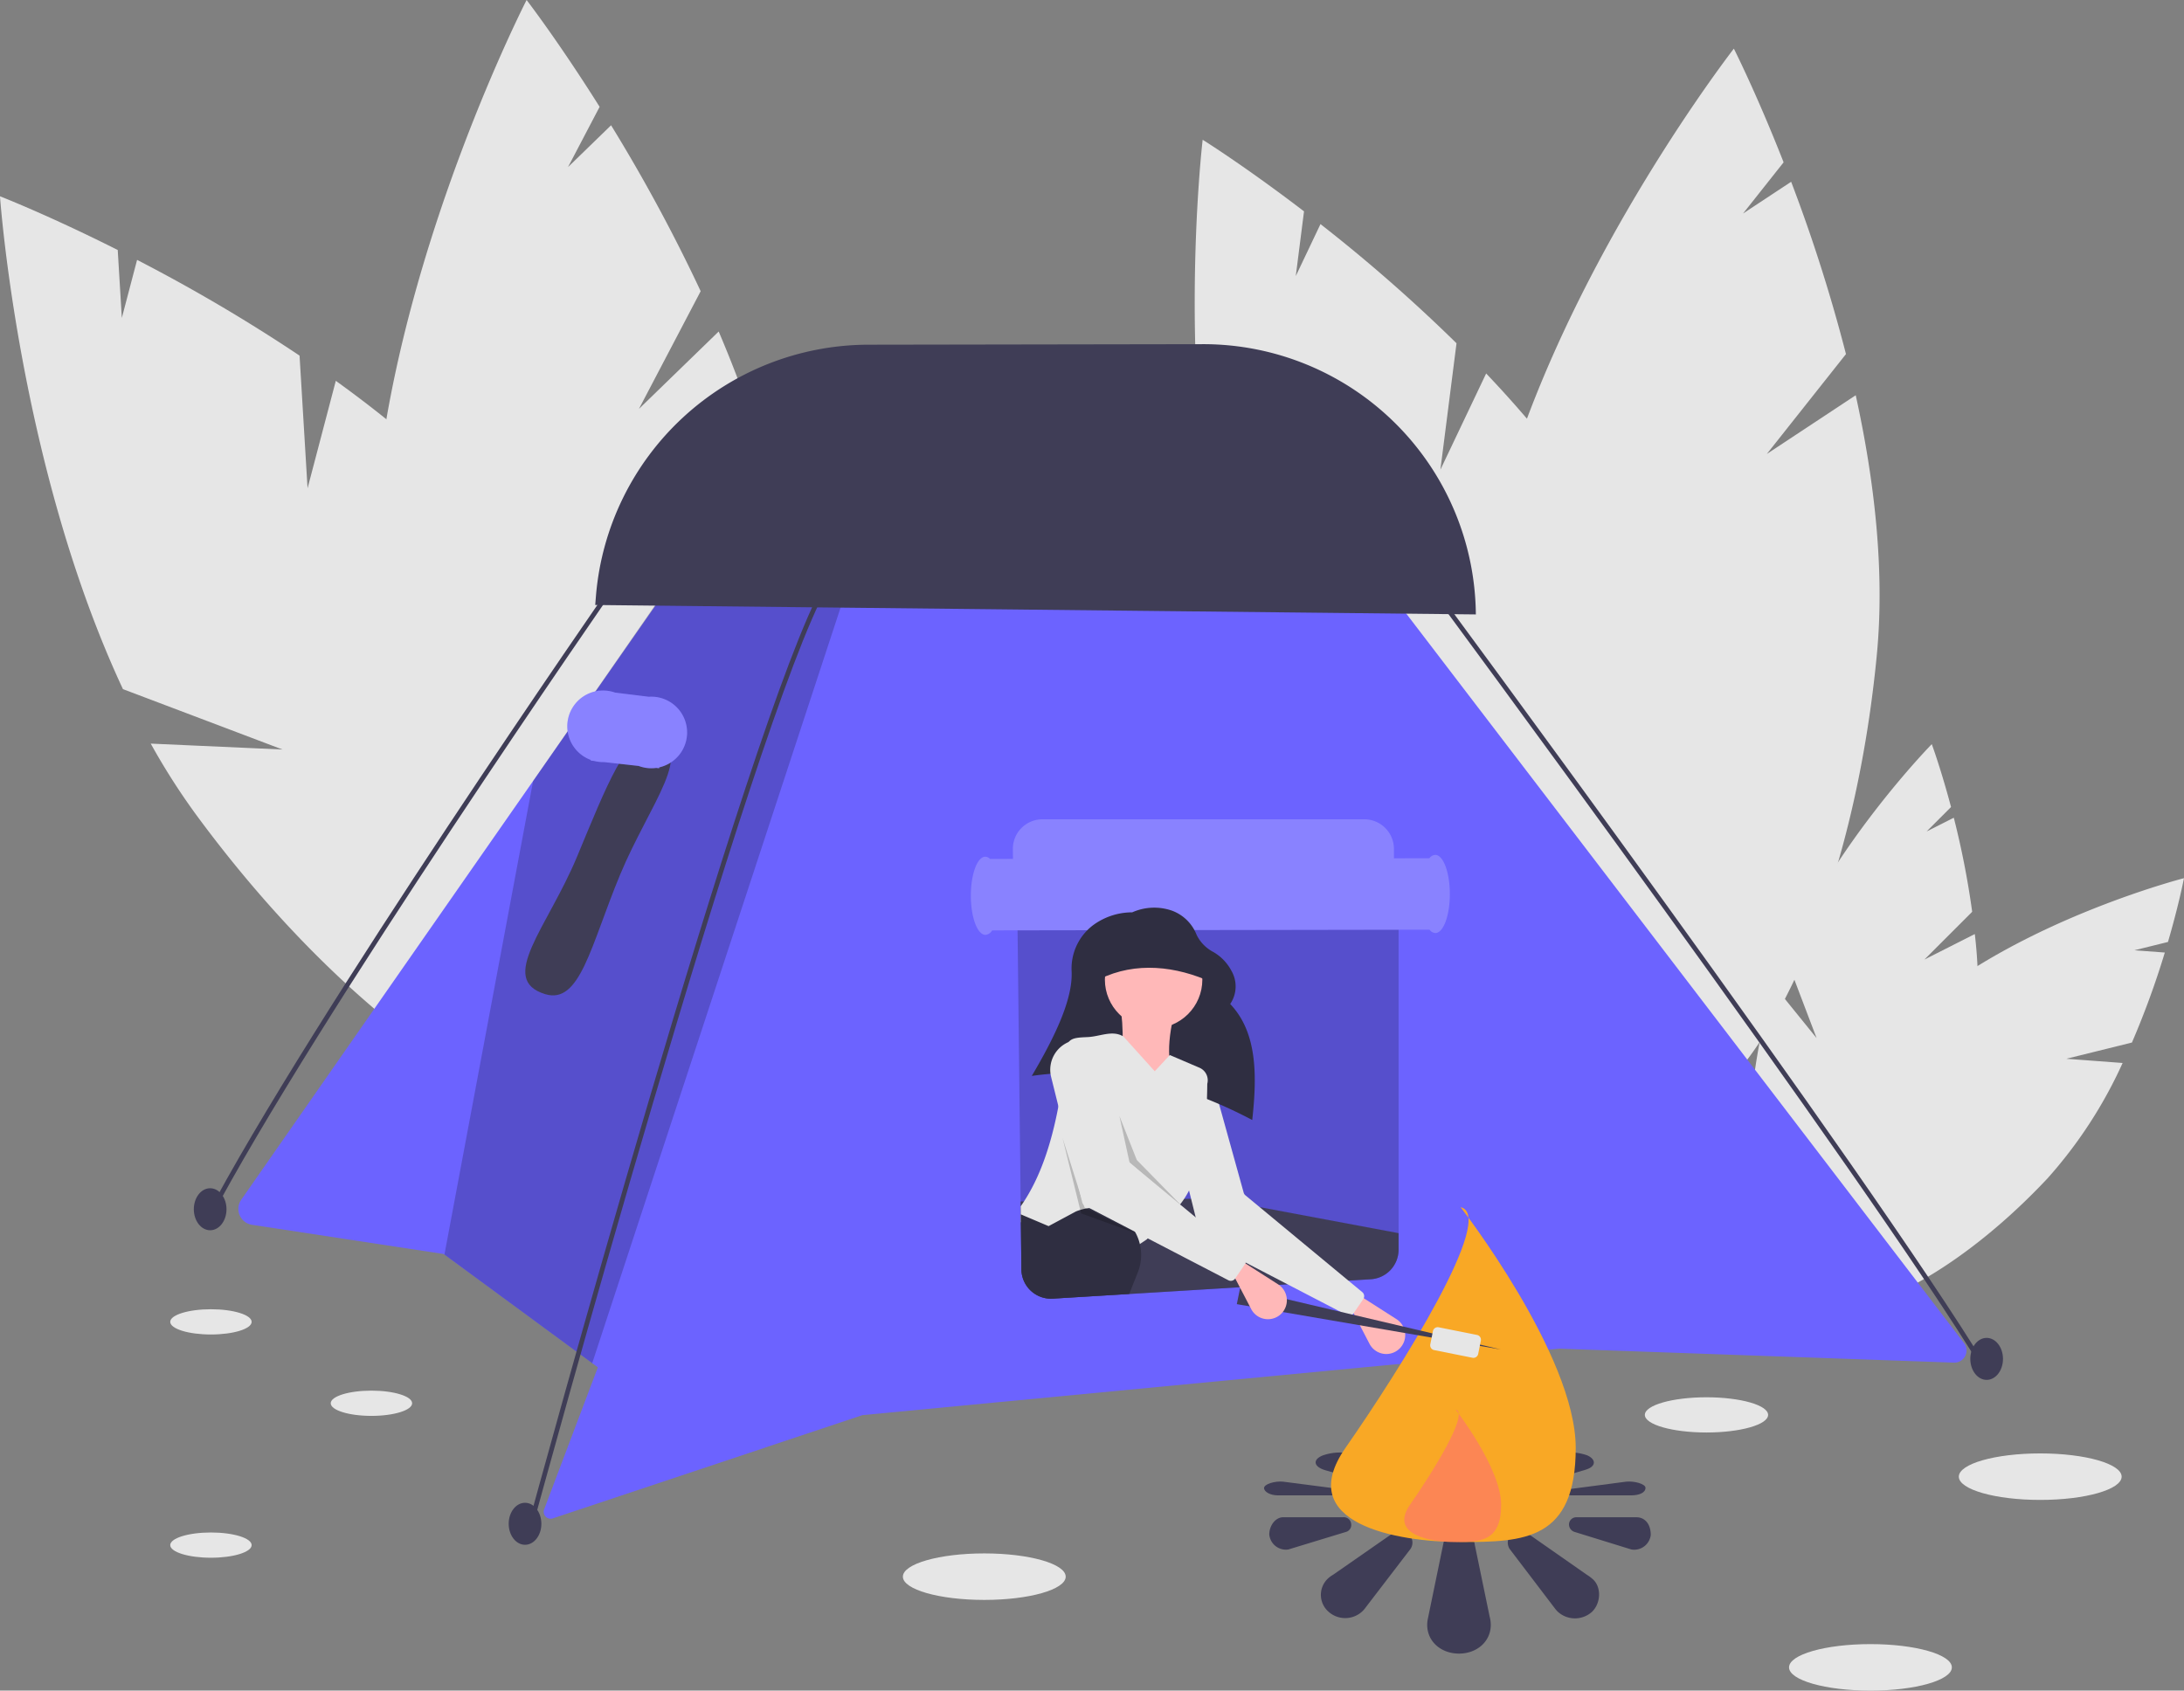 <svg xmlns="http://www.w3.org/2000/svg" width="358.911" height="277.877" viewBox="0 0 358.911 277.877">
  <rect x="0" y="0" width="358.911" height="277.877" fill="#808080" stroke="none"/>
  <g id="Group_3" data-name="Group 3" transform="translate(0)">
    <path id="Path_1" data-name="Path 1" d="M911.263,441.9l7.849-7.853a139.733,139.733,0,0,0-3.02-15.46l-4.473,2.264,4.019-4.021c-1.666-6.281-3.166-10.335-3.166-10.335s-15.817,16.109-23.993,35l5.065,13.316-6.93-8.56a56.541,56.541,0,0,0-1.943,6.834c-5,23.373-1.423,43.955,7.993,45.97s21.1-15.3,26.107-38.672a74.436,74.436,0,0,0,.773-22.674Z" transform="translate(-595.011 -284.184)" fill="#e6e6e6"/>
    <path id="Path_2" data-name="Path 2" d="M941.2,493.817l10.778-2.665a139.769,139.769,0,0,0,5.406-14.795l-5-.374,5.518-1.365c1.821-6.238,2.632-10.484,2.632-10.484s-21.867,5.614-38.63,17.558l-2.547,14.018-1.508-10.91a56.546,56.546,0,0,0-5.2,4.846c-16.364,17.423-23.939,36.892-16.92,43.484s25.975-2.187,42.338-19.611a74.434,74.434,0,0,0,12.382-19.01Z" transform="translate(-601.625 -319.793)" fill="#e6e6e6"/>
    <path id="Path_3" data-name="Path 3" d="M684.538,200.821l2.648-20.781a263.688,263.688,0,0,0-22.355-19.587L660.77,169l1.356-10.64c-9.737-7.451-16.657-11.769-16.657-11.769s-5.01,42.3,4.6,79.934L673,240.547l-20.226-4.775a106.67,106.67,0,0,0,4.99,12.443c19.519,40.659,48.621,67.244,65,59.381s13.836-47.2-5.683-87.858c-6.051-12.6-15.233-24.423-25.023-34.733Z" transform="translate(-447.828 -123.62)" fill="#e6e6e6"/>
    <path id="Path_4" data-name="Path 4" d="M812,174.04l13.008-16.421A263.694,263.694,0,0,0,816,129.3L808.1,134.51l6.66-8.408c-4.484-11.412-8.176-18.685-8.176-18.685s-26.155,33.623-37.383,70.8l12.382,23.862L766.74,187.539a106.691,106.691,0,0,0-2.161,13.231c-4.307,44.9,6.863,82.7,24.951,84.432s36.242-33.253,40.549-78.148c1.335-13.918-.416-28.781-3.467-42.668Z" transform="translate(-521.648 -99.422)" fill="#e6e6e6"/>
    <path id="Path_5" data-name="Path 5" d="M181.043,218.9l-1.316-21.805a274.966,274.966,0,0,0-26.7-15.734L150.52,190.9l-.674-11.164c-11.421-5.747-19.348-8.829-19.348-8.829s3.068,44.313,20.206,81.006l26.216,9.925-21.649-.971A111.241,111.241,0,0,0,162.8,272.65c27.881,37.873,62.852,59.47,78.11,48.238s5.026-51.041-22.855-88.914c-8.643-11.741-20.342-22.07-32.371-30.735Z" transform="translate(-130.499 -138.645)" fill="#e6e6e6"/>
    <path id="Path_6" data-name="Path 6" d="M334.364,153.709l10.145-19.346a274.956,274.956,0,0,0-14.724-27.271l-7.076,6.872,5.194-9.905c-6.806-10.823-12-17.559-12-17.559s-20.279,39.52-24.575,79.789l17.312,22.047-18.03-12.022a111.241,111.241,0,0,0,.351,13.975c4.29,46.833,23.064,83.4,41.932,81.669s30.685-41.1,26.4-87.928c-1.33-14.519-6.006-29.407-11.824-43.043Z" transform="translate(-229.363 -86.5)" fill="#e6e6e6"/>
    <ellipse id="Ellipse_1" data-name="Ellipse 1" cx="13.378" cy="3.822" rx="13.378" ry="3.822" transform="translate(148.377 255.326)" fill="#e6e6e6"/>
    <ellipse id="Ellipse_2" data-name="Ellipse 2" cx="13.378" cy="3.822" rx="13.378" ry="3.822" transform="translate(294.005 270.233)" fill="#e6e6e6"/>
    <ellipse id="Ellipse_3" data-name="Ellipse 3" cx="13.378" cy="3.822" rx="13.378" ry="3.822" transform="translate(321.907 238.89)" fill="#e6e6e6"/>
    <ellipse id="Ellipse_4" data-name="Ellipse 4" cx="10.129" cy="2.894" rx="10.129" ry="2.894" transform="translate(270.307 229.663)" fill="#e6e6e6"/>
    <ellipse id="Ellipse_5" data-name="Ellipse 5" cx="6.689" cy="2.075" rx="6.689" ry="2.075" transform="translate(54.35 228.571)" fill="#e6e6e6"/>
    <ellipse id="Ellipse_6" data-name="Ellipse 6" cx="6.689" cy="2.075" rx="6.689" ry="2.075" transform="translate(27.976 251.886)" fill="#e6e6e6"/>
    <ellipse id="Ellipse_7" data-name="Ellipse 7" cx="6.689" cy="2.075" rx="6.689" ry="2.075" transform="translate(27.976 215.193)" fill="#e6e6e6"/>
    <path id="Path_7" data-name="Path 7" d="M514.911,450.815l-64.81-2.293-34.179,3.26-58.393,5.569-21.974,2.095-50.889,16.971a1.139,1.139,0,0,1-1.426-1.483l0,0,8.826-23.342-.929-.684-24.287-17.846-.13-.1-31.492-4.8a2.641,2.641,0,0,1-1.766-4.12l47.962-68.823,25.2-36.158,2.733-3.925,104.844-1.449L516.574,447.6a2,2,0,0,1-1.663,3.218Z" transform="translate(-193.817 -226.849)" fill="#6c63ff"/>
    <path id="Path_8" data-name="Path 8" d="M258.159,242.765,215.374,372.95,191.09,355.1l14.573-77.839,25.131-36.246.071.084Z" transform="translate(-118.051 -148.896)" opacity="0.2"/>
    <path id="Path_9" data-name="Path 9" d="M371.939,425.914c-4.855,11.671-6.573,21.419-12.332,19.658-7.884-2.41.394-10.934,5.249-22.6s8.285-20.623,12.332-19.658C384.733,405.108,376.794,414.244,371.939,425.914Z" transform="translate(-270.022 -282.173)" fill="#3f3d56"/>
    <path id="Path_10" data-name="Path 10" d="M394.09,390.323a5.882,5.882,0,0,0-5.891-5.872c-.133,0-.264.006-.394.015l-5.55-.685a5.87,5.87,0,0,0-1.984-.341c-.187,0-.371.01-.553.028l-.214-.026-.006.052a5.882,5.882,0,0,0-1.243,11.351l-.012.106.546.061a5.888,5.888,0,0,0,1.5.191c.056,0,.112,0,.167,0l5.674.636a5.866,5.866,0,0,0,2.088.379,5.929,5.929,0,0,0,.795-.056l.484.054,0-.142A5.883,5.883,0,0,0,394.09,390.323Z" transform="translate(-281.173 -269.943)" fill="#6c63ff"/>
    <path id="Path_11" data-name="Path 11" d="M394.09,390.323a5.882,5.882,0,0,0-5.891-5.872c-.133,0-.264.006-.394.015l-5.55-.685a5.87,5.87,0,0,0-1.984-.341c-.187,0-.371.01-.553.028l-.214-.026-.006.052a5.882,5.882,0,0,0-1.243,11.351l-.012.106.546.061a5.888,5.888,0,0,0,1.5.191c.056,0,.112,0,.167,0l5.674.636a5.866,5.866,0,0,0,2.088.379,5.929,5.929,0,0,0,.795-.056l.484.054,0-.142A5.883,5.883,0,0,0,394.09,390.323Z" transform="translate(-281.173 -269.943)" fill="#fff" opacity="0.2"/>
    <path id="Path_12" data-name="Path 12" d="M219.315,441.792l-.679-.357c17.4-33.165,66.616-104.027,67.111-104.739l.63.438C285.882,337.846,236.693,408.668,219.315,441.792Z" transform="translate(-184.948 -241.065)" fill="#3f3d56"/>
    <path id="Path_13" data-name="Path 13" d="M358.665,492.282l-.74-.2c.358-1.318,36-132.055,48.375-154.109l.669.375C394.64,360.319,359.023,490.965,358.665,492.282Z" transform="translate(-270.997 -241.853)" fill="#3f3d56"/>
    <path id="Path_14" data-name="Path 14" d="M834.949,465.785c-19-31.3-90.758-128.243-91.481-129.219l.617-.457c.723.976,72.5,97.946,91.52,129.277Z" transform="translate(-509.176 -240.703)" fill="#3f3d56"/>
    <ellipse id="Ellipse_8" data-name="Ellipse 8" cx="2.685" cy="3.452" rx="2.685" ry="3.452" transform="translate(83.591 247.009) rotate(-0.092)" fill="#3f3d56"/>
    <ellipse id="Ellipse_9" data-name="Ellipse 9" cx="2.685" cy="3.452" rx="2.685" ry="3.452" transform="translate(31.846 195.31) rotate(-0.092)" fill="#3f3d56"/>
    <ellipse id="Ellipse_10" data-name="Ellipse 10" cx="2.685" cy="3.452" rx="2.685" ry="3.452" transform="translate(323.789 219.905) rotate(-0.092)" fill="#3f3d56"/>
    <path id="Path_15" data-name="Path 15" d="M386.414,277.37l144.718,1.551A44.8,44.8,0,0,0,486.31,234.5l-55.23.089a45.01,45.01,0,0,0-44.532,41.128Z" transform="translate(-288.597 -177.931)" fill="#3f3d56"/>
    <path id="Path_16" data-name="Path 16" d="M625.731,471.814H572.839a4.862,4.862,0,0,0-4.866,4.923l.046,3.868.47,41.41.008.8.015,1.319.015,1.288.088,7.763A4.869,4.869,0,0,0,573.378,538c.13,0,.264,0,.4-.011l12.56-.764,18.171-1.108,6.414-.39,1.43-.088,10-.608h0l3.677-.225a4.873,4.873,0,0,0,4.571-4.858V476.68a4.871,4.871,0,0,0-4.866-4.866Z" transform="translate(-400.76 -324.537)" opacity="0.2"/>
    <path id="Path_17" data-name="Path 17" d="M624.23,444.664a1.3,1.3,0,0,0-.963.552l-5.828.009V443.68a4.871,4.871,0,0,0-4.866-4.866H559.682a4.862,4.862,0,0,0-4.866,4.923l.019,1.589-3.759.006a1.163,1.163,0,0,0-.789-.366c-1.317,0-2.381,2.879-2.375,6.426s1.078,6.42,2.4,6.418a1.439,1.439,0,0,0,1.1-.736l71.875-.116a1.3,1.3,0,0,0,.965.549c1.317,0,2.381-2.879,2.375-6.426S625.547,444.662,624.23,444.664Z" transform="translate(-388.366 -304.151)" fill="#6c63ff"/>
    <path id="Path_18" data-name="Path 18" d="M624.23,444.664a1.3,1.3,0,0,0-.963.552l-5.828.009V443.68a4.871,4.871,0,0,0-4.866-4.866H559.682a4.862,4.862,0,0,0-4.866,4.923l.019,1.589-3.759.006a1.163,1.163,0,0,0-.789-.366c-1.317,0-2.381,2.879-2.375,6.426s1.078,6.42,2.4,6.418a1.439,1.439,0,0,0,1.1-.736l71.875-.116a1.3,1.3,0,0,0,.965.549c1.317,0,2.381-2.879,2.375-6.426S625.547,444.662,624.23,444.664Z" transform="translate(-388.366 -304.151)" fill="#fff" opacity="0.2"/>
    <path id="Path_19" data-name="Path 19" d="M719.553,652.28h0a3.109,3.109,0,0,1-4.881-.834l-2.875-5.521,1.144-2.479,6.165,3.945a3.109,3.109,0,0,1,.448,4.889Z" transform="translate(-489.61 -430.567)" fill="#ffb8b8"/>
    <path id="Path_20" data-name="Path 20" d="M751.951,747.117a2.575,2.575,0,0,0-2.6-2.3,2.607,2.607,0,0,0-2.547,1.974h0l-2.547,12.366a5,5,0,0,0-.13,1.1c0,2.789,2.334,4.727,5.223,4.727s5.225-1.938,5.225-4.727a5.057,5.057,0,0,0-.18-1.322Z" transform="translate(-509.586 -493.191)" fill="#3f3d56"/>
    <path id="Path_21" data-name="Path 21" d="M792.611,752.648a5.85,5.85,0,0,0-.833-.609l-9.729-6.8a2.08,2.08,0,0,0-2.694.14,1.893,1.893,0,0,0-.28,2.407l7.346,9.655a5.118,5.118,0,0,0,.56.656,4.182,4.182,0,0,0,5.649,0C794.162,756.572,794.143,753.851,792.611,752.648Z" transform="translate(-530.983 -493.192)" fill="#3f3d56"/>
    <path id="Path_22" data-name="Path 22" d="M816.179,738.954h-9.853a1.2,1.2,0,0,0-1.243,1.142,1.3,1.3,0,0,0,.968,1.282l9.3,2.875a2.745,2.745,0,0,0,3.169-2.391C818.515,739.95,817.452,738.954,816.179,738.954Z" transform="translate(-547.24 -489.569)" fill="#3f3d56"/>
    <path id="Path_23" data-name="Path 23" d="M689.687,740.076a1.223,1.223,0,0,0-1.322-1.142h-9.854c-1.241,0-2.288,1.34-2.288,2.843a2.748,2.748,0,0,0,3.12,2.461l9.435-2.875A1.184,1.184,0,0,0,689.687,740.076Z" transform="translate(-467.634 -489.555)" fill="#3f3d56"/>
    <path id="Path_24" data-name="Path 24" d="M710.155,745.256l-9.732,6.77a4.527,4.527,0,0,0-.84.609,3.684,3.684,0,0,0-.189,5.207q.091.1.189.189a4.112,4.112,0,0,0,5.647,0,4.3,4.3,0,0,0,.56-.655l7.352-9.6a1.845,1.845,0,0,0-.28-2.387A2.1,2.1,0,0,0,710.155,745.256Z" transform="translate(-481.339 -493.196)" fill="#3f3d56"/>
    <path id="Path_25" data-name="Path 25" d="M752.149,707.188a1.046,1.046,0,0,0,.18-.562c0-1.185-2.335-2.009-5.225-2.009s-5.223.824-5.223,2.009a1,1,0,0,0,.13.469l2.547,5.256h0a3.185,3.185,0,0,0,2.547.839c1.356,0,2.482-.429,2.6-.978Z" transform="translate(-508.196 -468.358)" fill="#3f3d56"/>
    <path id="Path_26" data-name="Path 26" d="M790.381,711.523a8.78,8.78,0,0,0-5.649,0,4.584,4.584,0,0,0-.56.279l-7.346,4.1c-.5.325-.382.755.28,1.023a4.4,4.4,0,0,0,2.694.059l9.729-2.889a8.3,8.3,0,0,0,.833-.259C791.894,713.328,791.912,712.172,790.381,711.523Z" transform="translate(-529.594 -472.336)" fill="#3f3d56"/>
    <path id="Path_27" data-name="Path 27" d="M816.266,724.625c0-.639-1.819-1.15-3.169-1.016l-9.3,1.222c-.556.078-.968.259-.968.545s.606.485,1.243.485h9.853C815.2,725.86,816.266,725.437,816.266,724.625Z" transform="translate(-545.851 -480.077)" fill="#3f3d56"/>
    <path id="Path_28" data-name="Path 28" d="M686.529,724.832l-9.435-1.222c-1.354-.134-3.12.407-3.12,1.046s1.047,1.208,2.288,1.208h9.853c.686,0,1.322-.188,1.322-.485S687.144,724.91,686.529,724.832Z" transform="translate(-466.244 -480.078)" fill="#3f3d56"/>
    <path id="Path_29" data-name="Path 29" d="M710.613,716.959c.688-.272.77-.683.28-1.014l-7.352-4.08a3.857,3.857,0,0,0-.56-.278,8.594,8.594,0,0,0-5.647,0q-.1.039-.189.08c-1.386.633-1.3,1.624.189,2.213a6.454,6.454,0,0,0,.84.259l9.732,2.877A4.447,4.447,0,0,0,710.613,716.959Z" transform="translate(-479.95 -472.368)" fill="#3f3d56"/>
    <path id="Path_30" data-name="Path 30" d="M742.982,645.18c0,15.2-8.47,15.479-18.919,15.479s-27.6-3.007-18.919-15.479c9.159-13.155,24.873-38.231,18.919-39.558C724.063,605.622,742.982,629.982,742.982,645.18Z" transform="translate(-484.033 -407.201)" fill="#f9a825"/>
    <path id="Path_31" data-name="Path 31" d="M750.185,708.276c0,6.016-3.353,6.127-7.489,6.127s-10.927-1.19-7.489-6.127c3.626-5.207,9.846-15.133,7.489-15.659C742.7,692.617,750.185,702.26,750.185,708.276Z" transform="translate(-503.492 -460.944)" fill="#ff6584" opacity="0.5"/>
    <path id="Path_32" data-name="Path 32" d="M631.432,607.536v2.718a4.873,4.873,0,0,1-4.571,4.858L574.61,618.3a4.863,4.863,0,0,1-5.16-4.8l-.126-11.169,31.606-.512Z" transform="translate(-401.594 -404.848)" fill="#3f3d56"/>
    <path id="Path_33" data-name="Path 33" d="M662.212,587.642,638.64,575.4a.863.863,0,0,1-.44-.558l-5.113-20.608a4.947,4.947,0,0,1,3.167-5.86l1.232-.431a2.126,2.126,0,0,1,2.751,1.438l5.04,18.144a.862.862,0,0,0,.281.434l19.206,15.913a.863.863,0,0,1,.162,1.152l-1.6,2.342A.863.863,0,0,1,662.212,587.642Z" transform="translate(-440.894 -371.493)" fill="#e6e6e6"/>
    <path id="Path_34" data-name="Path 34" d="M610.343,511.713c-11.433-6.019-23.4-9.042-36.227-7.246,3.867-6.553,6.738-12.612,6.546-17.147a8.928,8.928,0,0,1,3.5-7.606,10.838,10.838,0,0,1,6.459-2.132h0a8.876,8.876,0,0,1,6.574-.261,6.913,6.913,0,0,1,4.01,3.971,6.289,6.289,0,0,0,2.752,2.813,7.723,7.723,0,0,1,2.98,3.113,5.115,5.115,0,0,1-.218,5.428C611.148,497.3,611.161,504.286,610.343,511.713Z" transform="translate(-404.554 -327.626)" fill="#2f2e41"/>
    <circle id="Ellipse_11" data-name="Ellipse 11" cx="8.008" cy="8.008" r="8.008" transform="translate(181.573 153.008)" fill="#ffb8b8"/>
    <path id="Path_35" data-name="Path 35" d="M621.37,531.583l-9.343.953c.5-5.463.7-10.5,0-14.3h9.343C619.6,524.281,619.752,528.59,621.37,531.583Z" transform="translate(-427.975 -353.216)" fill="#ffb8b8"/>
    <path id="Path_36" data-name="Path 36" d="M600.006,539.225q-.011,1.256-.053,2.484c-.195,5.863-.933,11.142-2.943,15.029a13.5,13.5,0,0,1-1.456,2.274.068.068,0,0,1-.015.019,1.467,1.467,0,0,1-.126.153,10.81,10.81,0,0,1-1.365,1.41l-3.826,4.013-.176.183-1.116.745-5.749,3.83-13.806-7.419-.015-1.288-.015-1.319c3.069-4.35,4.984-10.007,6.2-16.447.333-1.762.615-3.585.856-5.458.164-1.3.31-2.618.436-3.96a2.116,2.116,0,0,1,.4-1.143,0,0,0,0,1,0,0h0c.589-.749,1.758-.734,3.172-.81,1.984-.107,3.937-1.135,5.691-.164a1.029,1.029,0,0,1,.126.069l5.149,5.718,2.366-2.549.111-.119,4.873,2.087a2.25,2.25,0,0,1,1.277,2.664Z" transform="translate(-401.607 -361.065)" fill="#e6e6e6"/>
    <path id="Path_37" data-name="Path 37" d="M589.164,613.64a7.735,7.735,0,0,1-.543,2.849l-1.414,3.568-12.56.764c-.134.008-.268.011-.4.011a4.869,4.869,0,0,1-4.763-4.812l-.088-7.763-.015-1.288,4.571,1.938,4.457-2.393a6.658,6.658,0,0,1,.745-.268,7.166,7.166,0,0,1,1.009-.241h0c.164-.027.329-.05.493-.065a7.725,7.725,0,0,1,5.317,1.441,7.624,7.624,0,0,1,2.182,2.454,1.813,1.813,0,0,1,.111.206,7.458,7.458,0,0,1,.68,1.8A7.824,7.824,0,0,1,589.164,613.64Z" transform="translate(-401.631 -407.374)" fill="#2f2e41"/>
    <path id="Path_38" data-name="Path 38" d="M481.279,479.874l1.671,7.665,10.151,8.732-8.961-9.152Z" transform="translate(-297.322 -296.454)" opacity="0.2"/>
    <path id="Path_39" data-name="Path 39" d="M456.836,489.352l3.051,12.394,8.962,3.242-8.389-4.195Z" transform="translate(-282.222 -302.31)" opacity="0.2"/>
    <path id="Path_40" data-name="Path 40" d="M621.793,493.6c-5.9-2.715-12.575-3.49-18.5-.572l.763-6.864,12.966-2.1Z" transform="translate(-422.582 -332.106)" fill="#2f2e41"/>
    <path id="Path_41" data-name="Path 41" d="M575.168,564.026l-43.4-7.456.532-2.622,42.868,10.078Z" transform="translate(-328.513 -342.215)" fill="#3f3d56"/>
    <path id="Path_42" data-name="Path 42" d="M668.671,637.315h0a3.109,3.109,0,0,1-4.881-.834l-2.876-5.521,1.144-2.479,6.165,3.945a3.109,3.109,0,0,1,.448,4.889Z" transform="translate(-458.177 -421.322)" fill="#ffb8b8"/>
    <path id="Path_43" data-name="Path 43" d="M611.33,572.677l-23.572-12.243a.863.863,0,0,1-.44-.558L582.2,539.267a4.947,4.947,0,0,1,3.167-5.86l1.232-.431a2.126,2.126,0,0,1,2.751,1.438l5.04,18.144a.863.863,0,0,0,.281.434L613.881,568.9a.863.863,0,0,1,.162,1.152l-1.6,2.342A.863.863,0,0,1,611.33,572.677Z" transform="translate(-409.461 -362.248)" fill="#e6e6e6"/>
    <path id="Path_44" data-name="Path 44" d="M752.352,662.246a.8.8,0,0,0,.943-.629l.435-2.177a.8.8,0,0,0-.629-.943l-6.3-1.259a.8.8,0,0,0-.943.629l-.435,2.177a.8.8,0,0,0,.629.943Z" transform="translate(-510.374 -439.079)" fill="#e6e6e6"/>
  </g>
</svg>
